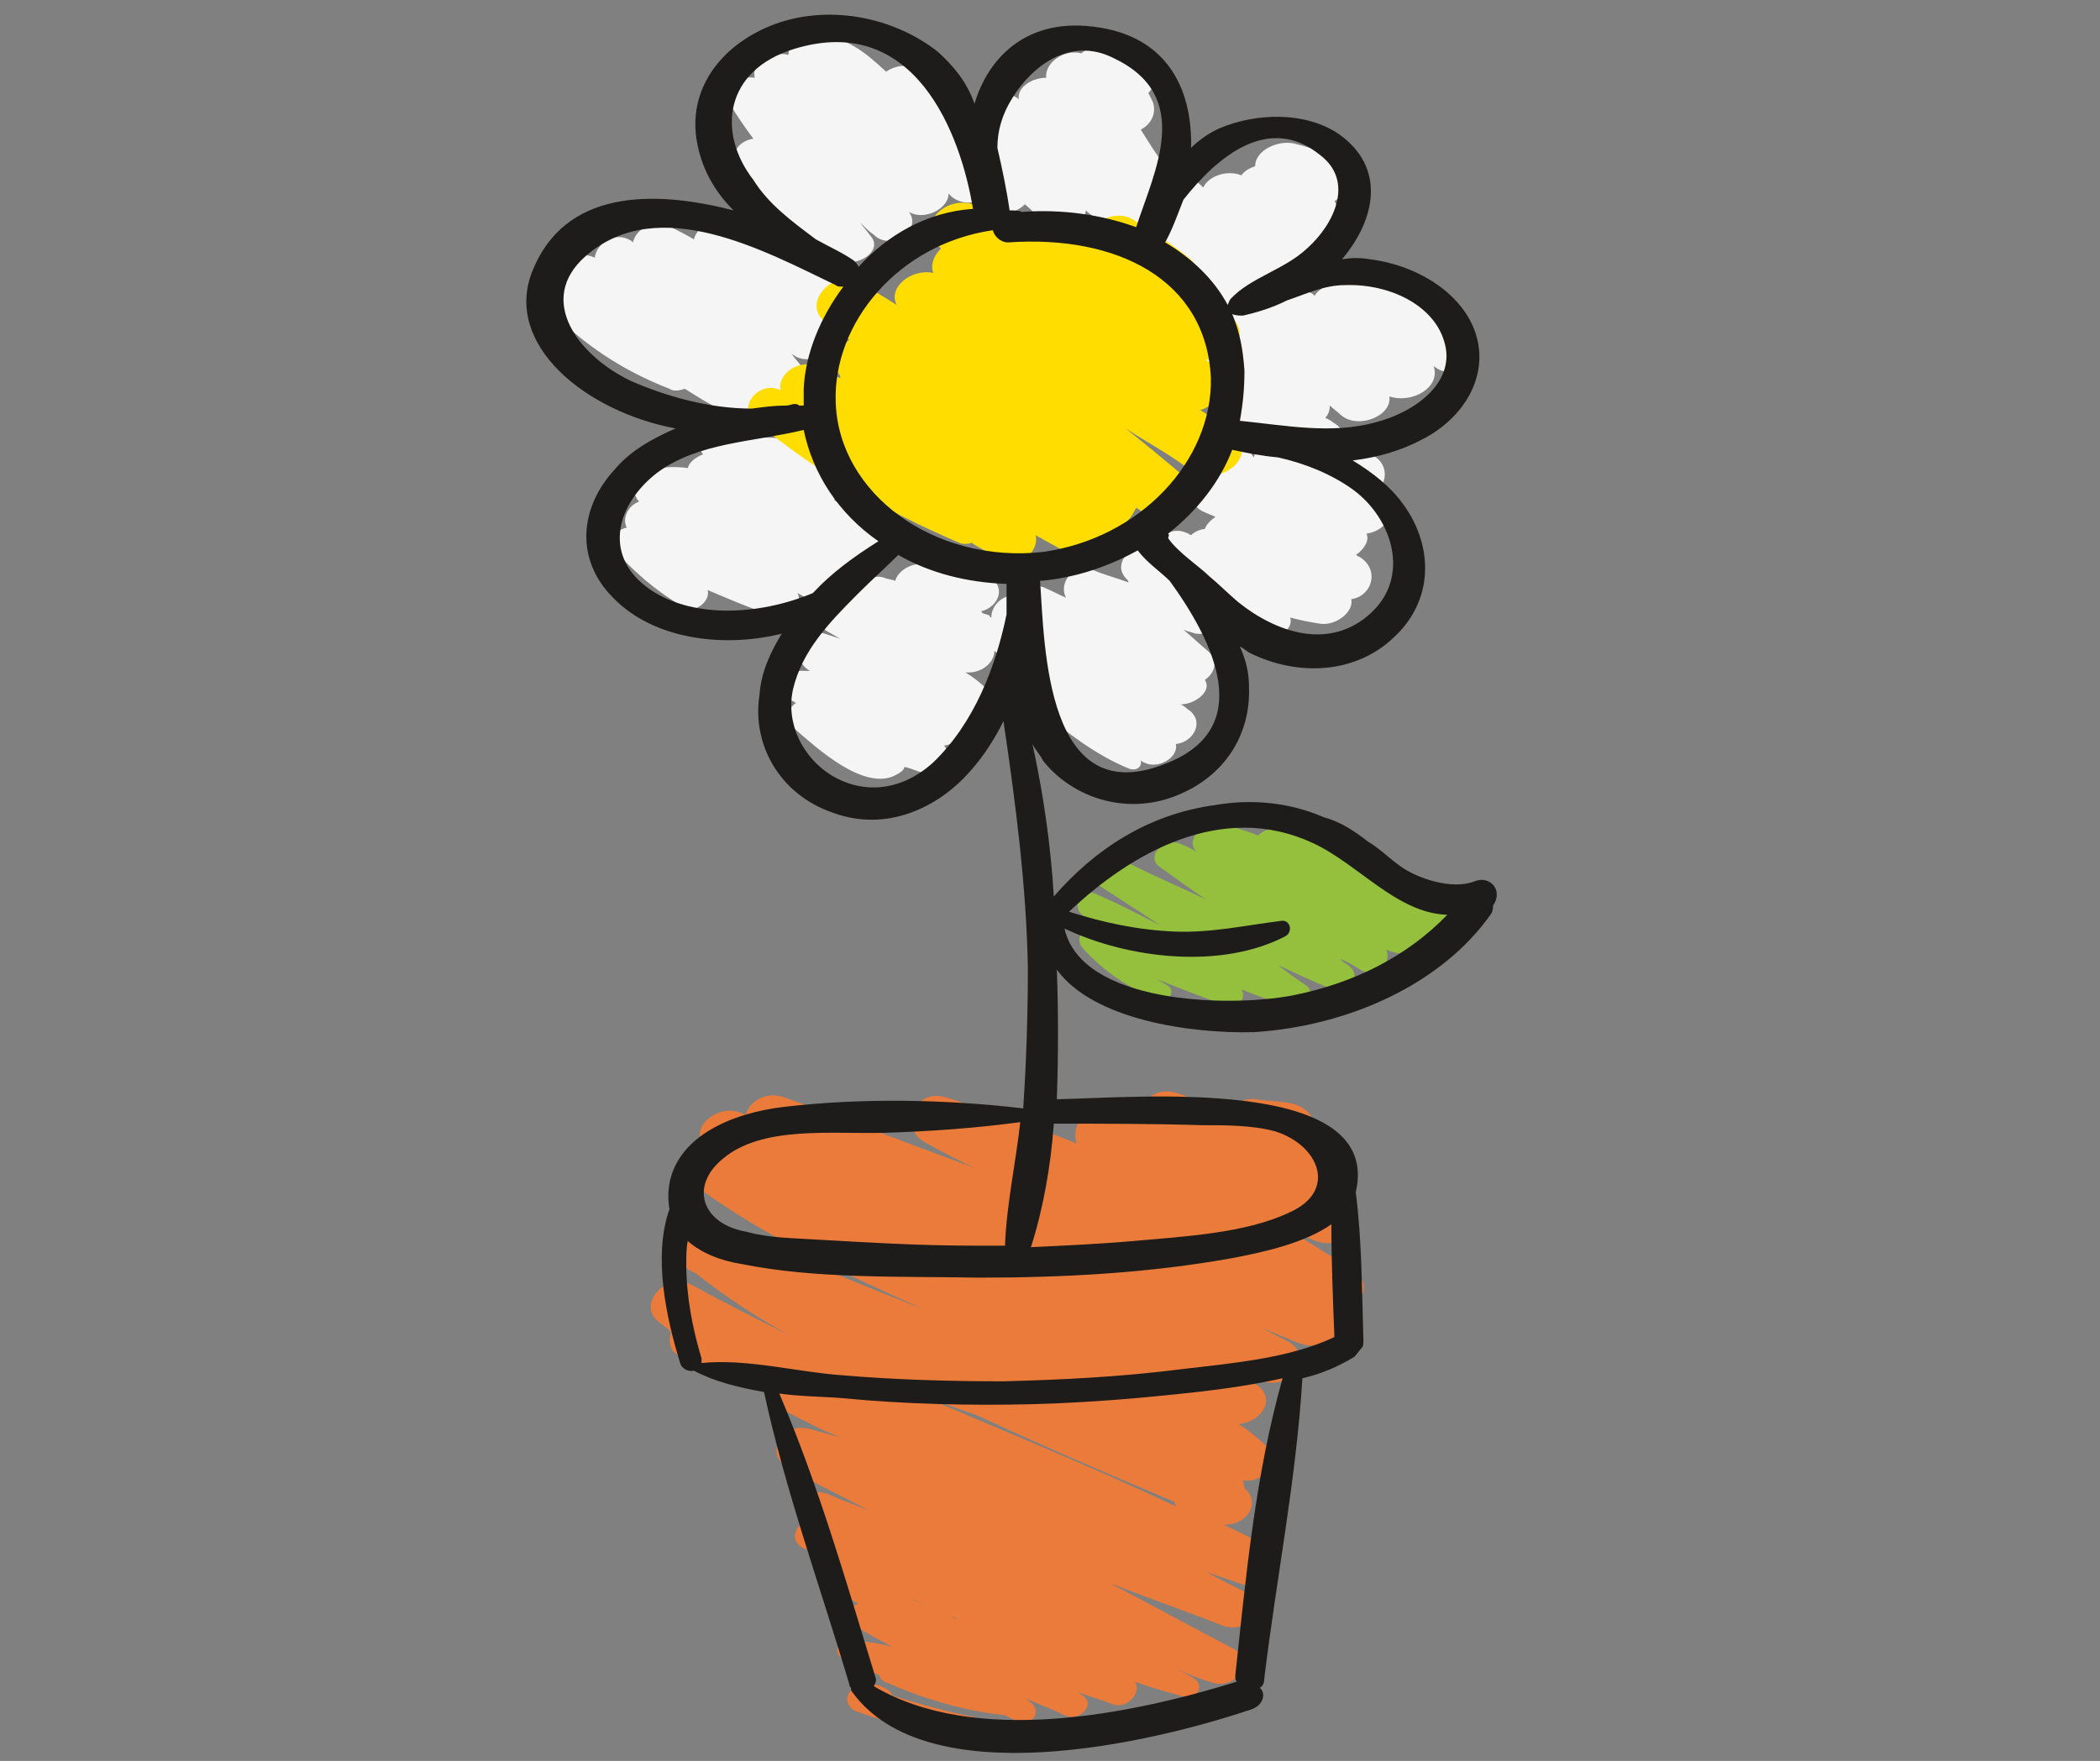 <?xml version="1.0" encoding="utf-8"?>
<!-- Generator: Adobe Illustrator 19.0.0, SVG Export Plug-In . SVG Version: 6.00 Build 0)  -->
<svg version="1.1" id="Capa_1" xmlns="http://www.w3.org/2000/svg" xmlns:xlink="http://www.w3.org/1999/xlink" x="0px" y="0px"
	 viewBox="-228 363.4 137.7 115.5" style="enable-background:new -228 363.4 137.7 115.5;" xml:space="preserve">
<rect x="-228" y="363.4" width="137.7" height="115.5" fill="#808080" stroke="none"/>
<style type="text/css">
	.st0{fill:#94C03D;}
	.st1{fill:#F5F5F5;}
	.st2{fill:#FFDD00;}
	.st3{fill:#EB7B3B;}
	.st4{fill:#1D1C1A;}
</style>
<g id="XMLID_53_">
	<path id="XMLID_120_" class="st0" d="M-133.7,422.6c-3.2-1.8-6.5-3.4-10-4.7c-0.8-0.3-1.4-0.1-1.8,0.3c-0.8-0.3-1.6-0.6-2.5-0.7
		c-1.1-0.2-2.4,1-1.5,1.8c-0.3-0.2-0.7-0.4-1-0.5c-1.1-0.6-2.5,0.8-1.4,1.5c1,0.7,1.9,1.4,3,2.1c-1.9-0.9-3.8-1.7-5.7-2.7
		c-1.4-0.7-2.4,1-1.3,1.8c1.4,0.9,2.6,1.7,4,2.6c-1.4-0.7-2.7-1.4-4.1-2c-1-0.6-1.9,0.8-0.9,1.4c0.9,0.6,1.7,1.1,2.6,1.6
		c-0.6-0.2-1.1-0.5-1.7-0.7c-0.9-0.4-1.6,0.5-1,1.2c1.4,1.5,2.9,2.6,4.9,3.3c0.7,0.3,1.3-0.5,0.6-0.9c-0.2-0.1-0.5-0.3-0.7-0.4
		c1.5,0.6,3,1.2,4.5,1.7c0.8,0.3,1.5-0.4,1.1-1c1,0.4,2.1,0.8,3.2,1.1c0.9,0.3,1.8-0.9,1-1.4c-0.6-0.4-1.3-0.9-1.8-1.3
		c1.1,0.5,2.3,1.1,3.4,1.5c1,0.5,2.2-0.7,1.3-1.4c-0.2-0.2-0.5-0.3-0.6-0.5c0.5,0.2,0.8,0.4,1.3,0.7c1,0.6,2.1-0.4,1.7-1.3
		c0.1,0,0.2,0.1,0.3,0.1c1,0.4,2.1-0.2,2.3-1C-133.3,425.1-132.4,423.4-133.7,422.6z"/>
	<path id="XMLID_116_" class="st1" d="M-132.1,385.7c-0.6-1.1-1.3-1.6-2.3-2c-0.8-0.7-1.7-1.4-2.5-2.2c-1-1-2.6-0.5-3.2,0.4
		c-0.7,0.1-1.4,0.4-1.7,0.9c-0.1-0.1-0.2-0.2-0.3-0.2c-0.7-0.5-1.4-0.5-1.9-0.4c0.2-0.1,0.3-0.3,0.5-0.5c1.3,0.4,2.9-0.8,2.5-2
		c-0.1-0.4-0.2-0.8-0.3-1.1c0.8-0.3,1.3-1,0.9-1.8c0-0.1-0.1-0.2-0.1-0.2c1.1-0.7,1.5-2.3,0-2.9c-0.1-0.1-0.3-0.1-0.5-0.2l0,0l0,0
		c-0.7-0.3-1.4-0.5-2.2-0.7c-1.1-0.2-2.5,0.5-2.5,1.5c-0.3,0.1-0.7,0.3-0.9,0.6c-1-0.4-2.2,0.1-2.5,0.8c-0.3-0.3-0.7-0.6-1-1
		c-0.5-0.4-1-0.5-1.5-0.4c-0.6-0.8-1.1-1.6-1.6-2.4c0.8-0.4,1.1-1.3,0.7-2l-0.2-0.4c0.3-0.3,0.5-0.8,0.2-1.4
		c-0.2-0.7-0.6-1.1-1.3-1.4c-0.3-0.2-0.7-0.2-1-0.2l0,0c-0.8-0.3-1.7-0.1-2.3,0.4c-1.1-0.3-2.4,0.6-2.3,1.6c-0.9,0-1.9,0.6-1.8,1.4
		c-0.9-0.7-2.1-0.2-2.4,0.6c-0.1-0.1-0.2-0.2-0.3-0.2c-0.6-0.4-1.1-0.5-1.6-0.3c-0.7-0.7-1.5-1.3-2.2-1.9c-0.7-0.6-1.6-0.4-2.2,0
		c-1.4-1.3-2.6-2.3-4.8-2.5c-0.9-0.1-1.6,0.7-1.6,1.4c-1.1-0.3-2.5,0.6-2.2,1.5c-1.1-0.2-2.2,0.9-1.6,1.8c0.5,0.8,0.9,1.4,1.5,2.2
		c-0.8,0.1-1.5,0.8-1.1,1.5c0.8,1.5,1.6,2.9,2.6,4.2c-0.7-0.1-1.1,0.2-1.5,0.6c-0.5-0.2-0.8-0.5-1.3-0.7c-1-0.6-2.4,0.1-2.6,1
		c-0.5-0.3-0.9-0.5-1.5-0.8c-1.1-0.6-2.3,0.1-2.5,1l-0.1-0.1c-1.1-0.7-2.3,0.2-2.4,1.1c-1.3-0.6-2.4,0.6-2.2,1.5
		c-0.9,0.2-1.4,1.4-0.7,2c2.2,2.2,4.7,3.9,7.8,5.1c0.3,0.2,0.7,0.1,1,0c0.8,0.5,1.6,1,2.4,1.4c0.2,0.1,0.5,0.2,0.7,0.2
		c0.1,0.2,0.1,0.5,0.2,0.7c-1.5-0.6-2.9,0.9-2.1,2c-0.5,0.2-0.9,0.5-1,0.9c-0.7-0.1-1.5-0.1-2.3,0.1c-1.3,0.3-1.5,1.4-0.9,2.1
		c-0.8,0.3-1.1,1.2-0.8,1.7c-0.8,0.2-1.4,0.9-0.8,1.5c1.3,1.4,2.6,2.6,4.5,3.7c0.8,0.5,1.8-0.4,1.6-1.1c1.4,0.6,2.6,1.1,4,1.6
		c1.3,0.5,2.3-0.5,1.9-1.4c0.5,0.3,1,0.5,1.5,0.8c-0.3,0.6-0.2,1.4,0.6,1.8c0.2,0.1,0.5,0.3,0.7,0.4c-0.3-0.1-0.6-0.2-0.9-0.3
		c-1.7-0.6-2.5,1.6-1.1,2.4c0,0,0,0,0.1,0c-0.1,0-0.2,0-0.5,0c-1.3-0.1-1.7,1.5-0.7,2c0.1,0,0.1,0.1,0.2,0.1
		c-0.6,0.4-0.8,1.2-0.1,1.7c1.4,1.2,4.6,4.2,6.7,3c0.2-0.1,0.5-0.3,0.5-0.5c0.5,0.1,0.8,0.3,1.3,0.4c1.4,0.4,1.9-1.1,1.3-1.8
		c0.9-0.1,1.6-0.9,1.4-1.5c1.4,0.3,2.3-1.4,1.3-2.3c-0.3-0.3-0.8-0.7-1.3-1c1,0.1,1.9-0.6,1.9-1.4c1.1,0.7,2.2,1.4,3.3,2.1
		c0,0,0,0,0.1,0c-0.8,0.3-1.1,1.2-0.5,1.7c1.8,1.5,3.7,3,5.9,3.9c0.5,0.2,0.9-0.1,0.8-0.5c0.1,0,0.1,0.1,0.2,0.1
		c0.9,0.5,2.3-0.3,2.1-1.2c1.1-0.1,1.9-1.4,0.9-2.2c-0.2-0.1-0.3-0.3-0.6-0.4c1,0,2.1-0.9,1.6-1.6c0.7-0.5,0.9-1.3,0.2-1.9
		c-0.6-0.5-1-0.9-1.6-1.4c0.2,0.1,0.3,0.1,0.6,0.2c1.1,0.4,2.3-0.8,2.1-1.6c0.9,0.6,1.9,1.2,3,1.6c0.8,0.4,1.5-0.4,1.3-1
		c0.7,0.2,1.3,0.3,1.9,0.4c1.1,0.2,2.3-0.8,2.1-1.6c1.4-0.2,1.9-2,0.5-2.8c-0.1,0-0.1-0.1-0.2-0.1c0.6-0.4,0.9-1,0.7-1.4
		c1.5-0.2,2.3-1.9,0.7-2.8c0.8-0.7,0.7-2.1-0.7-2.5c-0.6-0.2-1-0.4-1.5-0.6c0.1-0.5,0-1-0.7-1.4c-0.1-0.1-0.3-0.2-0.5-0.3
		c0.2-0.2,0.3-0.5,0.3-0.8c0.2,0.2,0.5,0.4,0.7,0.6c1.1,1,3.4,0.1,3.2-1.2c1.5,0.5,3.4-0.6,2.9-2
		C-132.7,388.5-131.4,387-132.1,385.7z M-144.8,382.5c-0.2,0.1-0.3,0.3-0.5,0.5c-0.1-0.1-0.3-0.3-0.5-0.4
		C-145.5,382.6-145.2,382.6-144.8,382.5z M-146.3,393c-0.8,0-1.5,0.5-1.7,1.2c-1.7-0.2-2.7,2.1-1,2.8c0.2,0.1,0.5,0.2,0.7,0.3
		c-0.3,0.2-0.6,0.5-0.7,0.8c-0.3,0-0.7,0.2-0.9,0.4c-0.1,0-0.1-0.1-0.2-0.1c-0.9-0.5-1.9,0.1-2.3,0.8c-1.3-0.3-2.7,1.1-1.8,2.1
		c0.1,0.1,0.2,0.2,0.2,0.3c-0.8-0.3-1.6-0.5-2.3-0.8c-1.4-0.5-2.3,0.9-1.8,1.8c-0.5-0.2-0.8-0.4-1.3-0.6c-0.7-0.4-1.5,0-1.9,0.5
		c-0.9-0.2-1.7,0.6-1.7,1.4c0,0-0.1,0-0.1-0.1c-0.1-0.1-0.3-0.1-0.5-0.2c0,0,0-0.1-0.1-0.1c1-0.2,1.6-1.3,0.9-2
		c0.3-0.6-0.2-1.4-1.1-1.4c-0.8-0.1-1.1,0.1-1.7,0.6l0,0c-0.6-0.1-1.3-0.2-1.8-0.3c-0.8-0.1-1.7,0.4-1.9,1.1
		c-0.2-0.1-0.5-0.1-0.7-0.2c-0.3-0.1-0.6-0.1-0.8,0c0.2-0.4,0.1-0.8-0.1-1.3c0.9-0.6,1.3-1.7,0-2.4c-0.8-0.4-1.6-0.9-2.4-1.4
		c0.3-0.6,0.3-1.4-0.5-1.9c-0.1-0.1-0.2-0.2-0.5-0.3c0-0.3-0.1-0.6-0.5-0.9c-0.8-0.7-1.6-1-3-1c0,0,0,0-0.1,0c0-0.3-0.1-0.5-0.1-0.8
		c1.1,0.1,2.1-1,1.5-1.9c1-0.2,1.9-1.1,1.1-1.9c-0.2-0.3-0.5-0.6-0.7-0.9c0.1,0.1,0.2,0.1,0.3,0.2c0.8,0.4,1.8,0,2.1-0.7
		c0.6-1.6,1.6-3.8,1.4-5.5c1,0,2.1-0.9,1.4-1.7c-0.2-0.3-0.5-0.6-0.7-0.9c0.3,0.3,0.6,0.6,0.9,0.8c1.1,1.1,3.2-0.3,2.3-1.5l0,0
		c1,0.6,2.6-0.2,2.6-1.2c0.1,0.1,0.2,0.2,0.2,0.2c0.6,0.5,1.5,0.5,2.1,0.1c0.1,0.2,0.3,0.3,0.5,0.5c0.7,0.7,1.6,0.5,2.2-0.1
		c0.5,0.4,0.9,0.9,1.4,1.3c0.9,1,2.5,0.2,2.6-0.9c0.3,0.3,0.8,0.6,1.1,0.8c0.3,0.3,0.8,0.4,1.1,0.4c0,0.2,0.1,0.3,0.3,0.5
		c1.6,1.2,3.2,2.3,4.6,3.7c0.1,0.2,0.3,0.3,0.5,0.3c-0.1,0.3-0.1,0.7,0.2,1.1c0.3,0.4,0.6,0.9,0.9,1.3c-0.9,0-1.7,1.1-1.3,1.9
		c1.3,1.8,2.5,3.8,3.8,5.6c-0.1,0.2-0.1,0.4-0.2,0.6C-146,393-146.2,393-146.3,393z"/>
	<path id="XMLID_115_" class="st2" d="M-147.2,391.8c-0.7-0.5-1.4-1.1-2.1-1.5c1.4-0.4,2.1-2.2,0.5-3.2l-0.1-0.1
		c1.6-0.1,3.1-1.7,1.5-2.9c-0.8-0.6-1.7-1.3-2.5-1.8c0.6-0.6,0.7-1.4-0.3-2.1c-1.1-0.9-2.3-1.6-3.5-2.4c-0.7-0.4-1.5-0.3-2.1,0.1
		c-0.1,0-0.2-0.1-0.2-0.1c-1.3-0.5-2.7,0.2-3.2,1.2c-1.6-0.7-3.1-1.4-4.7-2.1c-2.1-0.9-4.2,1.4-2.5,2.7l0.1,0.1
		c-0.5,0.5-0.7,1.1-0.5,1.6c-1.5-0.3-3,1-2.4,2.1c-0.8-0.5-1.6-1-2.4-1.4c-1.7-1.1-3.9,1.3-2.3,2.5c0.6,0.4,1,0.8,1.6,1.2
		c-0.8,0.4-1.4,1.4-0.8,2.1c0.1,0.1,0.2,0.2,0.2,0.4c-0.5-0.2-0.9-0.5-1.3-0.7c-1.4-0.7-2.9,0.5-2.6,1.5c-1.4-0.7-2.9,1.1-1.7,2
		c3.9,3.3,8.5,5.9,13.4,8c0.2,0.1,0.6,0.1,0.8,0c0.6,0.4,1.3,0.7,1.8,1.1c1.3,0.8,2.7-0.6,2.4-1.6c0.9,0.5,1.8,1,2.7,1.5
		c1.5,0.8,3.3-0.9,2.5-1.9c0.7-0.2,1.1-0.8,1.4-1.4c0.3,0.2,0.6,0.4,0.9,0.6c1.8,1.1,3.9-1.3,2.3-2.6c-1.3-1.1-2.5-2.1-3.9-3.2
		c1.4,0.9,2.9,1.7,4.2,2.7C-148.1,395.5-145.3,393.3-147.2,391.8z"/>
	<path id="XMLID_111_" class="st3" d="M-139.2,446.8c-1.3-0.9-2.5-1.6-3.9-2.5c0.5,0.2,0.9,0.3,1.4,0.5c2.3,0.8,3.3-2.1,1.6-3.2
		c-0.1-0.1-0.2-0.2-0.5-0.3c0.6-0.7,0.7-1.8,0-2.5c-0.3-0.4-0.8-0.7-1.1-1.1c0-1-0.7-1.9-2.1-2c-0.6-0.1-1.3-0.1-1.8-0.2
		c-0.9-0.1-1.5,0.3-1.8,0.8c-1.1-0.4-2.3-0.8-3.4-1.2c-1.6-0.5-2.5,0.7-2.5,1.8c-0.6-0.2-1.3-0.4-1.8-0.6c-1.8-0.6-2.7,1-2.3,2.1
		c-2.7-1.1-5.6-2.1-8.5-3c-2.1-0.7-3.2,1.9-1.5,2.9c1.1,0.6,2.2,1.2,3.3,1.7c-4.1-1.5-8.2-3.1-12.4-4.6c-1.3-0.5-2.4,0.3-2.6,1.1
		c-0.1,0-0.2-0.1-0.3-0.1c-1.6-0.7-3.7,1.2-2.2,2.3c-1.3,0.2-2.1,1.5-0.9,2.4c4.6,3.4,9.8,5.8,15.1,8.2c-4.8-1.9-9.6-3.9-14.4-5.9
		c-1.5-0.7-3,0.8-2.2,1.9c-0.1,0.3,0,0.6,0.3,0.9c0.5,0.2,0.8,0.5,1.3,0.7c1.9,1.5,4,2.9,6.2,4.1c-2.2-1.1-4.2-2.1-6.4-3.3
		c-1.7-1-3.7,1.3-2.2,2.4c0.2,0.2,0.6,0.4,0.8,0.7c-0.2,0.6-0.1,1.3,0.7,1.6c1,0.4,1.9,0.8,3,1.2c0.7,0.3,1.4,0.2,1.8-0.2
		c0.3,0.2,0.8,0.4,1.1,0.6c-0.5,0.6-0.3,1.4,0.6,1.8c1.4,0.7,2.6,1.4,4,1.9c-0.7-0.2-1.5-0.4-2.2-0.6c-1.8-0.4-2.9,1.7-1.3,2.6
		c1.7,1,3.5,1.8,5.3,2.8c-0.9-0.4-1.8-0.7-2.7-1.1c-1.5-0.6-2.6,1-1.5,1.8c-0.8,0.4-1,1.4,0,1.8c0.7,0.3,1.5,0.6,2.2,0.9
		c-0.9,0.1-1.5,1.3-0.5,1.7c0.6,0.3,1.3,0.7,1.8,1c-0.7,0.1-1,1-0.3,1.4c0.8,0.5,1.7,1,2.5,1.4c-0.9-0.2-1.9-0.4-2.9-0.4
		c-0.7,0-1,0.9-0.3,1.2c0.8,0.4,1.6,0.7,2.4,1.1c0,0.2,0.1,0.3,0.3,0.4c2.5,1.1,5.1,1.9,7.9,2.2c0.2,0.1,0.6,0.3,0.8,0.4
		c1,0.4,1.7-0.7,0.8-1.3c-0.2-0.2-0.6-0.4-0.9-0.5c1,0.5,2.2,0.9,3.2,1.4c1.1,0.5,2.2-0.9,1-1.4l-0.1-0.1c0.8,0.3,1.6,0.5,2.3,0.8
		c1,0.3,1.9-0.9,1.4-1.5c1.1,0.4,2.2,0.7,3.3,1c0.8,0.2,1.3-0.8,0.6-1.2c-0.3-0.2-0.7-0.4-1.1-0.6c0.7,0.3,1.4,0.6,2.1,0.8
		c1.7,0.7,3.2-1.4,1.5-2.2c-2.7-1.4-5.4-2.9-8.1-4.3c2.5,1,4.9,1.8,7.4,2.8c1.7,0.7,3.3-1.4,1.5-2.2c-0.8-0.4-1.6-0.8-2.5-1.3
		c0.8,0.3,1.5,0.5,2.3,0.8c1.8,0.6,3-1.8,1.4-2.6c-0.9-0.5-1.7-0.9-2.6-1.3c1.4,0.1,2.6-1.3,1.4-2.4l0,0c0-0.2-0.1-0.3-0.1-0.5
		c1.4,0.2,2.6-1.3,1.5-2.3c-0.6-0.5-1.1-1-1.8-1.4c1.4-0.1,2.5-1.5,1.3-2.5c-0.5-0.3-0.9-0.7-1.4-1c0.5,0.2,0.9,0.4,1.4,0.6
		c2.1,0.9,3.9-1.6,1.8-2.6c-0.6-0.3-1-0.5-1.6-0.8c0.8,0.3,1.7,0.7,2.5,1c1.8,0.7,3.4-1.1,2.4-2.2
		C-138.8,449.3-137.9,447.7-139.2,446.8z M-168.4,468.2c1,0.4,1.9,0.9,3,1.3c0,0,0.1,0,0.1,0.1C-166.3,469-167.4,468.7-168.4,468.2z
		 M-169.3,454.2c1.7,0.7,3.5,1.4,5.3,2c4.3,2,8.7,3.9,13,5.7l0,0c0,0.1,0.1,0.2,0.1,0.3C-156.8,459.4-163.1,456.9-169.3,454.2z"/>
	<path id="XMLID_110_" class="st3" d="M-163.8,476.1c-1.9-0.4-3.9-0.9-5.7-1.5c0-0.1-0.1-0.2-0.2-0.3c-0.7-0.5-1.4-0.6-2.2-0.2
		c-0.9,0.4-0.6,1.4,0.2,1.6c2.5,0.9,5,1.4,7.8,1.4C-163.4,477-163.2,476.2-163.8,476.1z"/>
	<path id="XMLID_54_" class="st4" d="M-131.3,421.2c-1.5,0.6-3.8-0.2-4.9-1c-0.7-0.5-1.4-1.2-2.1-1.6c-0.9-0.7-1.8-1.3-2.9-1.6
		c-2.3-1-4.8-1.2-7.1-0.8c-4.5,0.6-8,3-10.6,6c-0.2-3.4-0.7-6.8-1.4-10c0.2,0.4,0.5,0.7,0.7,1.1c1.9,2.4,5.4,3.6,8.7,2.3
		c3.3-1.3,4.9-4.1,4.8-7.1c0-1-0.2-1.8-0.6-2.7c0.2,0.1,0.3,0.2,0.6,0.4c3.2,1.6,7,1.4,9.5-1c2.6-2.4,2.6-5.9,0.7-8.6
		c-0.9-1.3-2.1-2.2-3.4-3c1.6-0.2,3.1-0.6,4.6-1.4c2.7-1.4,4.3-4.1,3.5-6.8c-0.8-2.7-3.8-4.6-7-5c-0.6-0.1-1.1-0.1-1.8,0
		c2.2-2.6,2.9-6-0.2-8.2c-2.2-1.5-5.4-1.4-7.8-0.4c-0.7,0.3-1.4,0.8-1.9,1.3c0.1-3.9-1.6-7.6-6.9-8c-4-0.3-6.4,2.1-7.3,5.1
		c-0.5-1.4-1.3-2.4-2.4-3.4c-2.9-2.3-7.3-3.2-11-1.7c-3.4,1.4-5.4,4.3-4.8,7.6c0.3,1.7,1.1,3.2,2.4,4.5c-5.4-1.4-11.1-1.3-13.2,4
		c-1.9,4.8,3.5,9.2,9.4,10.3c-1.6,0.7-3,1.5-4,2.7c-2.3,2.5-2.6,5.9-0.1,8.4c2.6,2.7,7.1,3.3,10.9,2.4c0.1,0,0.1,0,0.2-0.1
		c-0.8,1.3-1.4,2.6-1.5,4.1c-0.5,3.2,1.3,6.5,4.8,7.7c3.5,1.3,6.9-0.3,9-2.7c0.9-1,1.6-2.1,2.2-3.3c0.8,5.4,1.5,10.8,1.6,16.2
		c0,3-0.1,6.1-0.3,9.1v0.1c-5.1-0.6-10.6-0.7-15.7-0.1c-3.4,0.4-6.9,1.9-7.5,5c-0.1,0.6-0.1,1.2,0,1.7c-1.1,3.1-0.2,7.2,0.7,10.1
		c0.1,0.4,0.6,0.6,0.9,0.5c1.3,0.7,2.9,1.1,4.6,1.4c1.4,6.5,3.7,12.8,5.6,19.2c0,0.1,0,0.1,0.1,0.2c0,0.1,0,0.2,0.1,0.3
		c4.9,6.7,19.4,3.4,26.2,1.1c0.8-0.3,0.9-1.1,0.5-1.4c0.2-0.1,0.3-0.3,0.3-0.6c0.8-6.6,2.1-13.1,2.5-19.7c1.3-0.3,2.4-0.8,3.4-1.4
		c0.2-0.2,0.3-0.4,0.5-0.6c0.1-0.1,0.1-0.3,0.1-0.5c-0.1-3.3-0.1-6.6-0.5-9.7l0,0c1.8-7.7-14.4-6.2-19.6-6.1c0.1-2.9,0.1-5.8,0-8.5
		c2.4,3.3,8.8,4.2,12.9,4.1c6.3-0.4,12.4-3.2,15.6-7.8c0.1-0.2,0.1-0.4,0.1-0.5C-129.4,421.8-130.3,420.8-131.3,421.2z
		 M-151.6,413.5c-7.8,3.1-7.9-7.6-8.2-12c2.4-0.2,4.6-1,6.4-2c0.6,0.8,1.5,1.4,2.1,2C-148.4,405.5-145.6,411.2-151.6,413.5z
		 M-138.1,403.6c-2.7,2.5-6.2,1.3-8.7-0.7c-0.7-0.6-1.3-1.2-1.9-1.7c-0.6-0.6-2.1-1.6-2.7-2.5c0-0.1,0.1-0.2,0-0.3
		c1.9-1.5,3.4-3.4,4.2-5.5l0,0c0.9,0.2,1.9,0.4,3,0.5c1.8,0.4,3.5,1.1,4.9,2.1C-136.7,397.4-135.5,401.2-138.1,403.6z M-139.8,382.1
		c2.9-0.1,5.8,1.3,6.5,3.7c0.8,2.6-1.8,4.6-4.5,5.3c-2.9,0.8-5.9,0.2-8.9-0.1c0.2-1.1,0.3-2.1,0.3-3.3c-0.1-1.4-0.3-2.5-0.8-3.7
		c0.2,0.1,0.5,0.1,0.7,0.1c0.9-0.2,1.9-0.5,2.9-1C-142.4,382.7-141.2,382.1-139.8,382.1z M-150.4,376.5c2.2-2.8,5.6-5.7,9-2.9
		c2.2,1.7,0.9,4.5-0.9,6.1c-1.5,1.4-3.7,1.9-5,3.3c-0.1,0.1-0.1,0.2-0.2,0.4c-0.9-1.7-2.4-3.1-4.1-4.1
		C-151.1,378.4-150.8,377.5-150.4,376.5z M-161.6,369.8c1.3-2.1,3.8-4,6.6-2.6c5.3,2.5,2.7,7.4,1.5,11.1c-2.2-0.8-4.8-1.2-7.5-1
		c-0.2-0.1-0.5-0.1-0.8-0.1c-0.2-1.4-0.5-2.8-0.8-4.1C-162.6,372-162.3,370.9-161.6,369.8z M-175.9,366.6
		c7.9-2.4,10.9,5.6,11.7,10.5c-3,0.2-5.6,1.7-7.5,3.8c-0.1-0.2-0.2-0.3-0.3-0.4c-0.7-0.5-1.6-0.9-2.5-1.4c-1.6-1.2-3.1-2.3-4.1-3.9
		C-181,372.1-180.5,368-175.9,366.6z M-186.6,388.4c-3.4-1.6-6.3-5.3-3-8.2c4.8-4.2,11.8-0.3,16.4,1.9c0.1,0.1,0.2,0.1,0.5,0.1
		c-1.5,2-2.5,4.4-2.6,6.7c0,0.4,0,0.7,0,1.1c-0.1,0-0.2,0-0.3,0c-0.1-0.1-0.2-0.1-0.3-0.1c-0.2,0-0.3,0.1-0.6,0.1
		c-0.7,0-1.5,0.1-2.2,0.2C-181.5,390.2-184.3,389.4-186.6,388.4z M-185.6,401.9c-2.9-2.2-1.9-5.5,0.7-7.5c2.7-2,6.3-2,9.6-2.8
		c0.6,2.9,2.3,5.5,4.9,7.3c-1.6,1-3.1,2.1-4.3,3.4C-178.3,403.8-182.8,404-185.6,401.9z M-162,403.7c-0.7,3.4-2.1,7.1-4.8,9.7
		c-4.5,4.1-10.2-0.2-9.2-4.8c0.6-2.5,2.3-4.3,4.2-6.2c0.1-0.1,0.1-0.1,0.2-0.2c0.8-0.8,1.7-1.6,2.5-2.4c2.1,1.2,4.5,1.8,7.1,1.9
		c0,0.7,0,1.3,0,1.9C-162,403.6-162,403.7-162,403.7z M-173.2,389.8c-0.2-5.2,4.1-10.4,10.3-11.3c0.1,0.4,0.5,0.8,1,0.8
		c7.1-0.5,13,2.4,13.3,8.9c0.1,5.4-4.6,10.5-11,11.4C-166.7,400.4-173,395.8-173.2,389.8z M-180.6,439.4c2.6-2.2,7.2-1.6,10.6-1.7
		c3.1-0.1,5.9-0.3,8.9-0.7c-0.3,2.7-0.9,5.4-1,8.1c-0.7,0-1.5,0-2.2,0c-3.4,0-6.7-0.2-10.2-0.4c-1.5-0.1-3.1-0.1-4.5-0.5
		C-182,443.7-182.8,441.2-180.6,439.4z M-147,473.3c0,0.2,0,0.3,0.1,0.4c-7.1,2.2-17.2,4.2-23.8,0.3c0.1-0.2,0.2-0.4,0.1-0.6
		c-1.9-6.2-3.7-12.5-6.3-18.6c1.4,0.2,2.9,0.2,4.1,0.3c4.1,0.4,8.4,0.5,12.5,0.4c3.7-0.1,7.2-0.4,10.8-0.8c1.8-0.2,3.8-0.5,5.6-0.9
		C-145.7,460.2-146.3,466.8-147,473.3z M-140.5,451.1c-3,1.4-6.6,1.7-10,2.1c-3.9,0.5-7.8,0.7-11.7,0.8c-3.5,0-7.1-0.1-10.6-0.4
		c-2.9-0.2-6.2-1.1-9.2-0.8c0-0.1,0-0.2,0-0.3c-0.6-2-1-4.1-1-6.2c0-0.5,0-1.1,0.1-1.5c0.9,0.8,2.2,1.3,3.5,1.5
		c4.9,1,10.5,0.8,15.6,0.9c5.6,0,11.2-0.3,16.7-1.3c2.1-0.4,4.7-1,6.4-2.2C-140.7,446.1-140.6,448.6-140.5,451.1z M-149.2,437.2
		c1.6,0,3.3,0,4.8,0.4c2.9,0.9,4.1,3.9,1,5.3c-2.9,1.4-7,1.6-10.3,1.9c-2.3,0.2-4.6,0.3-6.7,0.4c0.8-2.5,1.3-5.3,1.5-8.1
		C-155.7,437.1-152.5,437.1-149.2,437.2z M-143.3,428.7c-4.3,0.8-13.8,0.5-14.9-4.4c4.2,2,10.3,2.7,14.5,0.5c0.5-0.3,0.3-1.1-0.3-1
		c-2.4,0.3-4.6,0.8-7,0.7c-2.4-0.1-4.7-0.6-6.9-1.3c4-3.8,10-7.3,16-4.5c3,1.4,5.5,4.6,8.8,4.7
		C-135.7,426.1-139.2,427.9-143.3,428.7z"/>
</g>
</svg>
